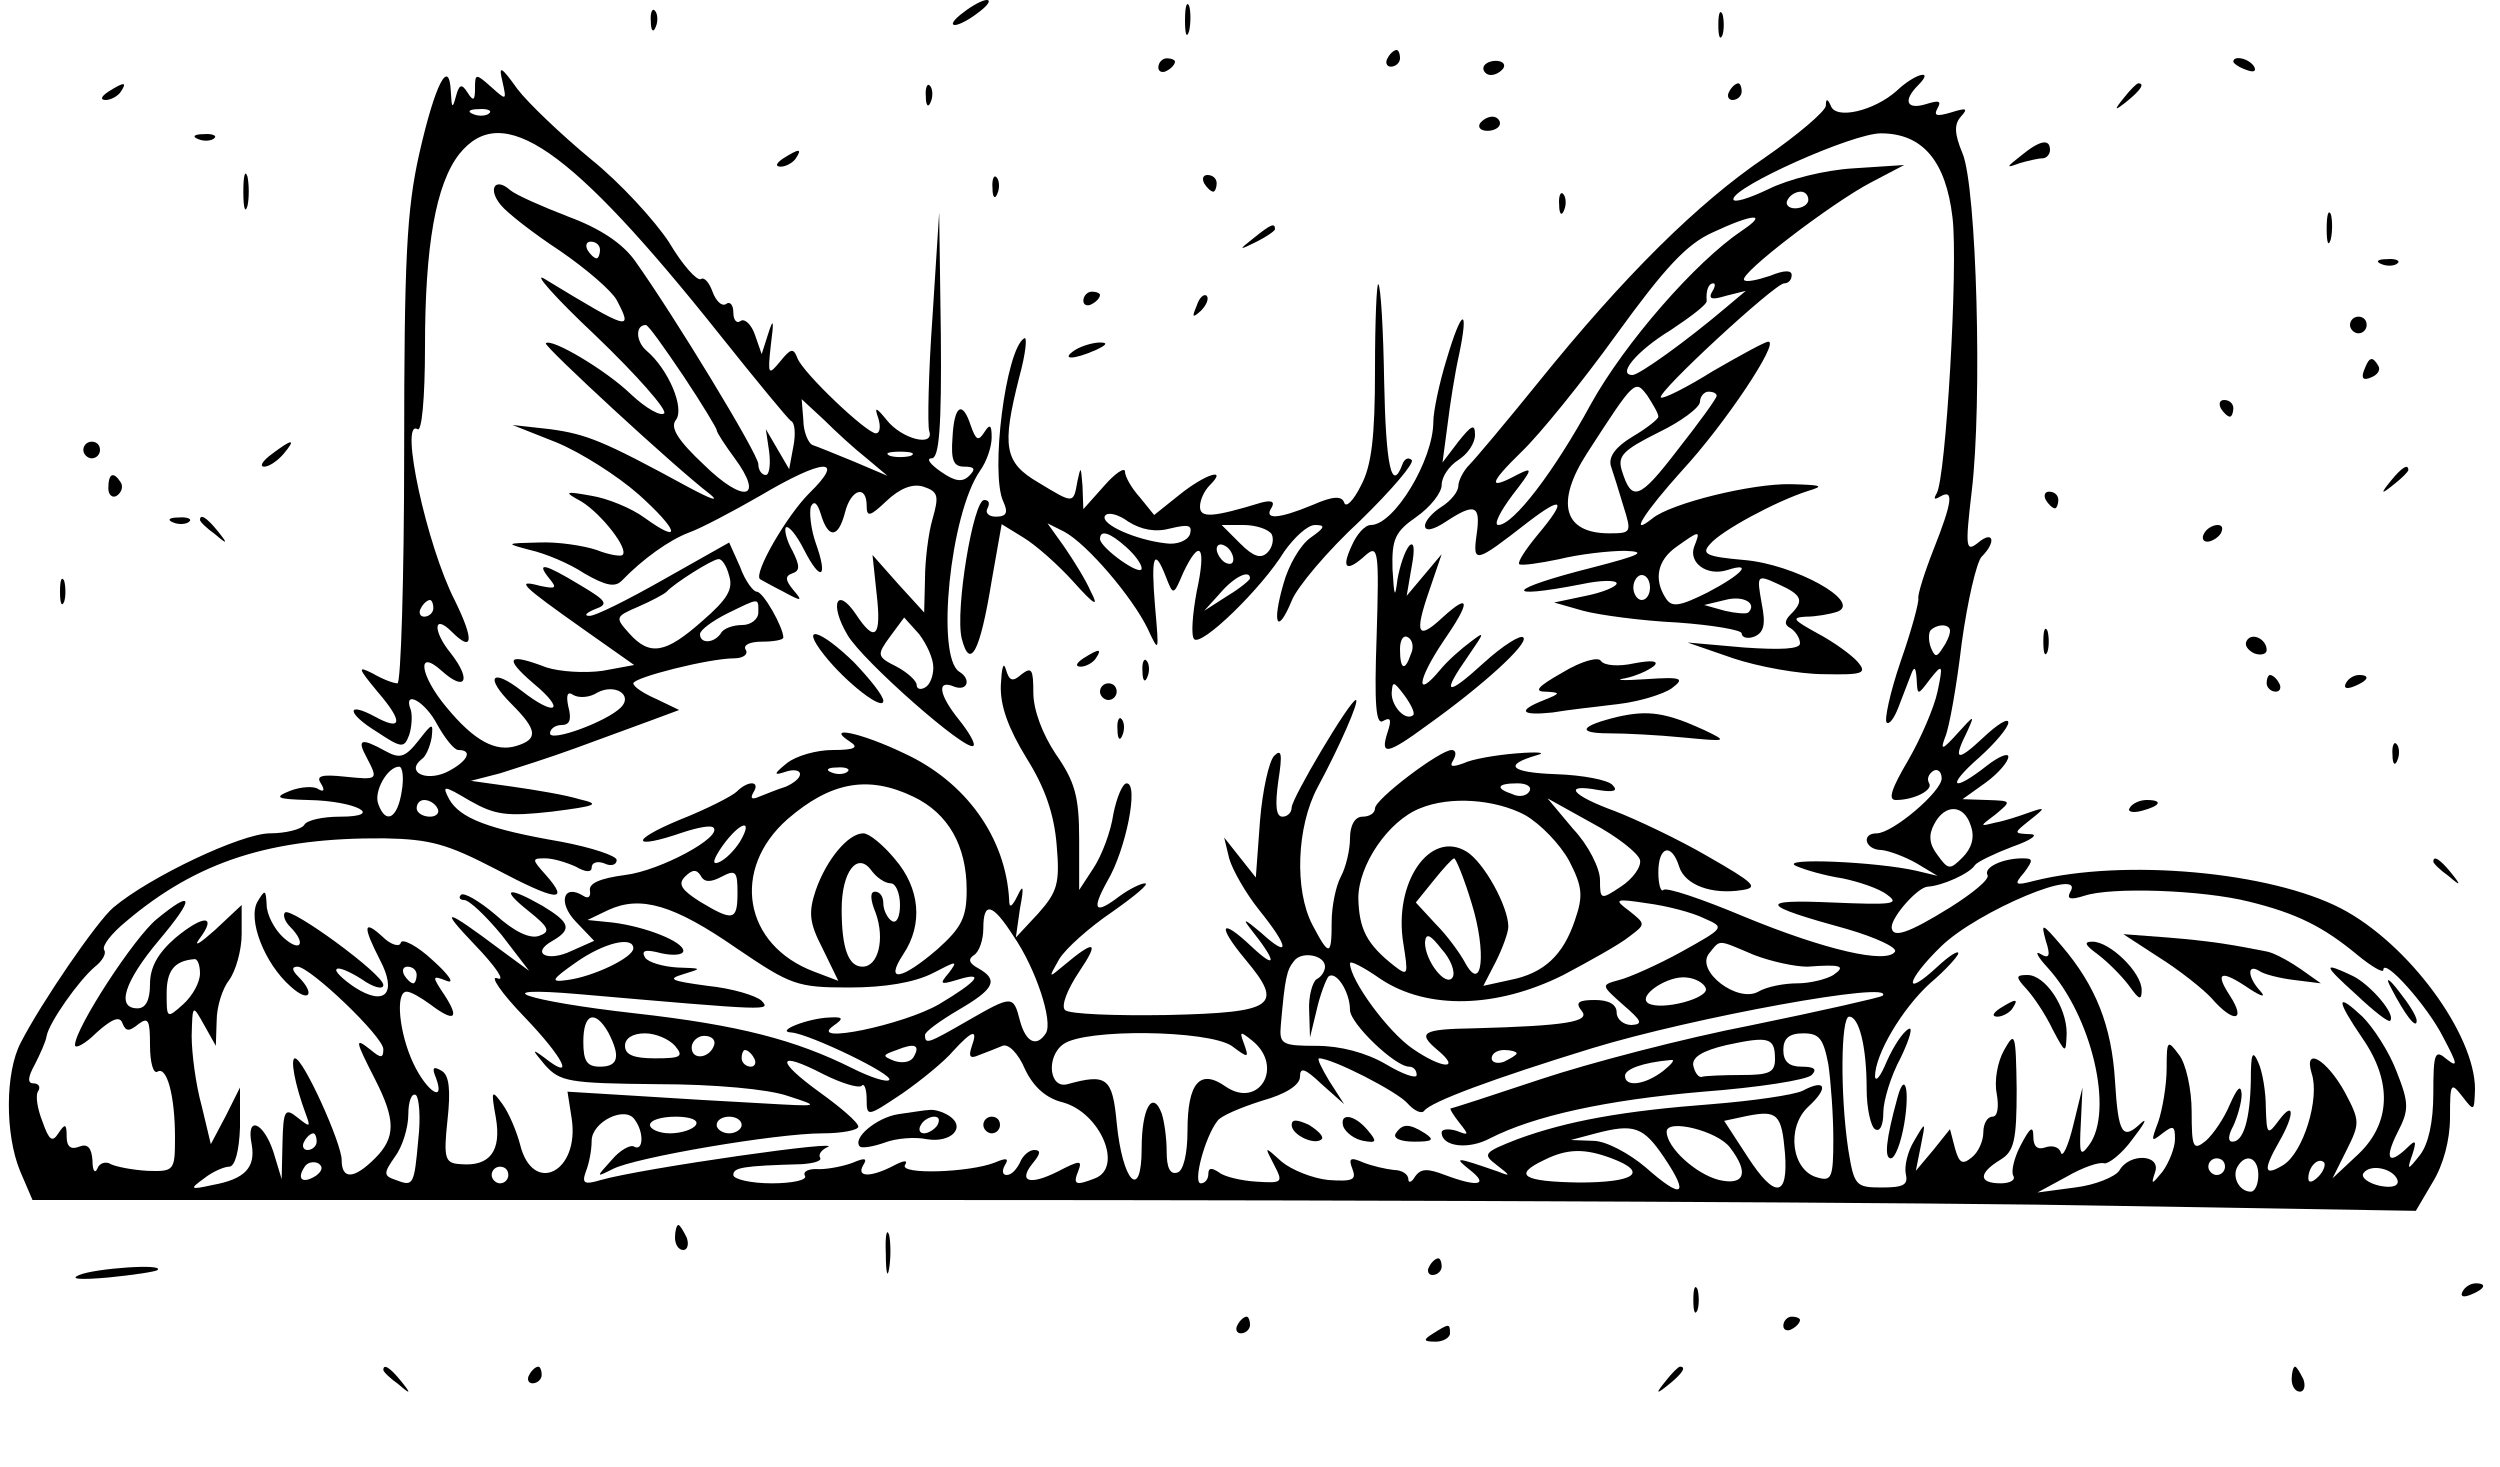 <?xml version="1.0" standalone="no"?>
<!DOCTYPE svg PUBLIC "-//W3C//DTD SVG 20010904//EN"
 "http://www.w3.org/TR/2001/REC-SVG-20010904/DTD/svg10.dtd">
<svg version="1.0" xmlns="http://www.w3.org/2000/svg"
 width="300pt" height="176pt" viewBox="0 0 300 176"
 preserveAspectRatio="xMidYMid meet">
<g transform="translate(0,176) scale(0.1,-0.1)"
fill="#000000" stroke="none">
<path d="M1156 1745 c-11 -8 -16 -15 -10 -15 5 0 18 7 28 15 11 8 16 15 10 15
-5 0 -18 -7 -28 -15z"/>
<path d="M1422 1735 c0 -16 2 -22 5 -12 2 9 2 23 0 30 -3 6 -5 -1 -5 -18z"/>
<path d="M781 1734 c0 -11 3 -14 6 -6 3 7 2 16 -1 19 -3 4 -6 -2 -5 -13z"/>
<path d="M2062 1730 c0 -14 2 -19 5 -12 2 6 2 18 0 25 -3 6 -5 1 -5 -13z"/>
<path d="M1665 1690 c-3 -5 -1 -10 4 -10 6 0 11 5 11 10 0 6 -2 10 -4 10 -3 0
-8 -4 -11 -10z"/>
<path d="M1390 1679 c0 -5 5 -7 10 -4 6 3 10 8 10 11 0 2 -4 4 -10 4 -5 0 -10
-5 -10 -11z"/>
<path d="M1780 1678 c0 -4 4 -8 9 -8 6 0 12 4 15 8 3 5 -1 9 -9 9 -8 0 -15 -4
-15 -9z"/>
<path d="M2680 1686 c0 -2 7 -7 16 -10 8 -3 12 -2 9 4 -6 10 -25 14 -25 6z"/>
<path d="M603 1662 c5 -23 5 -23 -14 -6 -18 16 -19 16 -19 -2 0 -15 -2 -16 -9
-5 -7 11 -10 10 -14 -5 -4 -15 -5 -14 -6 6 -2 42 -19 9 -38 -75 -15 -67 -18
-126 -18 -357 0 -153 -4 -278 -8 -278 -5 0 -18 5 -30 12 -18 9 -18 7 6 -22 31
-36 30 -48 -3 -30 -35 19 -34 4 2 -18 30 -20 33 -20 39 -4 3 9 4 23 2 30 -10
25 17 11 32 -18 9 -16 20 -30 25 -30 19 0 10 -15 -15 -27 -25 -11 -48 1 -29
16 5 3 10 15 12 26 2 18 1 18 -16 -4 -16 -20 -22 -22 -40 -12 -29 16 -34 14
-22 -8 14 -27 14 -27 -26 -23 -28 3 -35 1 -29 -8 5 -8 4 -11 -3 -7 -5 4 -21 3
-34 -2 -20 -8 -16 -10 22 -11 57 -1 93 -20 38 -20 -20 0 -40 -4 -43 -10 -3 -5
-22 -10 -41 -10 -34 0 -144 -52 -188 -89 -20 -17 -87 -115 -111 -162 -19 -36
-19 -110 -1 -154 l15 -35 1068 0 c587 0 1231 -3 1430 -7 l362 -6 20 34 c13 21
21 51 21 78 0 42 1 43 15 25 14 -18 14 -18 15 9 0 66 -80 175 -161 217 -85 44
-260 60 -368 33 -23 -6 -25 -5 -12 10 11 15 11 17 -2 17 -24 0 -47 -11 -42
-20 3 -5 -18 -22 -45 -39 -50 -31 -70 -38 -70 -23 1 13 31 47 43 48 18 1 51
16 57 26 3 4 24 14 45 22 23 8 32 15 21 15 -20 1 -20 1 0 17 19 15 19 16 -1 9
-11 -4 -29 -10 -40 -12 -20 -5 -20 -5 0 10 19 16 19 16 -10 17 l-30 1 28 20
c15 11 27 25 27 31 0 5 -12 0 -26 -11 -42 -33 -49 -25 -9 10 19 17 35 36 35
42 0 6 -13 -2 -30 -18 -32 -30 -37 -28 -19 8 9 20 8 19 -12 -3 -18 -20 -21
-21 -15 -5 5 11 14 62 20 113 7 51 18 98 24 104 18 18 14 32 -4 17 -15 -12
-16 -7 -8 61 13 107 6 366 -11 406 -10 24 -10 35 -2 44 9 10 7 11 -12 5 -17
-5 -21 -4 -16 5 5 9 2 10 -14 5 -23 -7 -28 4 -9 23 20 20 -4 14 -26 -7 -27
-24 -73 -35 -79 -18 -4 9 -6 9 -6 0 -1 -7 -34 -35 -73 -62 -81 -55 -169 -142
-273 -271 -38 -47 -75 -91 -82 -98 -7 -7 -13 -19 -13 -25 0 -7 -9 -18 -20 -25
-11 -7 -20 -17 -20 -23 0 -7 10 -5 25 5 35 23 42 20 37 -15 -5 -36 -2 -35 61
14 43 33 48 28 12 -15 -14 -17 -24 -32 -22 -35 3 -2 24 1 48 6 24 6 60 10 79
10 27 -1 19 -5 -39 -20 -103 -26 -111 -39 -13 -20 23 5 42 5 42 1 0 -4 -17
-11 -37 -15 l-38 -8 35 -10 c19 -5 70 -12 113 -14 42 -3 77 -9 77 -13 0 -5 7
-7 15 -4 12 5 14 15 9 40 -6 34 -6 35 20 23 29 -13 31 -20 15 -36 -8 -8 -8
-13 0 -17 6 -4 11 -12 11 -18 0 -7 -23 -8 -67 -5 l-68 6 55 -19 c30 -10 79
-19 109 -19 47 -1 52 1 40 15 -7 8 -29 24 -48 34 -29 16 -32 19 -14 20 12 0
29 3 38 6 30 12 -52 57 -112 62 -45 4 -52 7 -41 19 13 16 80 52 118 64 20 6
16 7 -21 8 -47 1 -144 -23 -166 -41 -30 -24 -9 8 36 58 50 54 117 154 103 154
-4 0 -33 -16 -66 -35 -32 -20 -60 -34 -63 -32 -5 6 137 137 148 137 5 0 9 4 9
10 0 6 -9 6 -26 -1 -15 -5 -29 -8 -31 -5 -7 7 106 93 152 117 l40 21 -61 -4
c-34 -2 -78 -13 -102 -25 -23 -11 -42 -17 -42 -12 0 15 143 79 177 79 50 0 78
-33 86 -101 7 -58 -8 -313 -19 -331 -4 -7 -3 -8 4 -4 17 10 15 -6 -8 -64 -11
-28 -19 -54 -18 -58 1 -4 -8 -38 -21 -75 -13 -38 -20 -71 -17 -74 3 -3 9 5 14
18 5 13 12 31 15 39 4 11 6 10 7 -5 1 -20 1 -20 16 0 15 19 16 18 9 -15 -4
-19 -20 -56 -35 -82 -20 -34 -25 -48 -15 -48 22 0 45 12 40 20 -3 5 -1 11 5
15 5 3 10 -1 10 -9 0 -16 -59 -66 -78 -66 -19 0 -14 -20 6 -20 9 -1 28 -8 42
-16 l25 -15 -25 6 c-48 11 -166 16 -145 6 11 -5 36 -12 56 -15 19 -4 44 -12
54 -20 15 -11 6 -12 -66 -9 -91 4 -88 -3 18 -32 34 -10 60 -22 57 -27 -10 -15
-84 2 -181 42 -50 21 -94 36 -97 32 -3 -3 -6 7 -6 21 0 32 16 36 25 7 7 -22
39 -34 76 -28 20 3 13 9 -41 40 -36 21 -87 45 -113 55 -52 19 -62 33 -19 25
19 -3 24 -1 17 6 -5 6 -36 12 -68 13 -55 2 -64 11 -22 23 11 3 0 4 -25 2 -25
-2 -54 -7 -64 -12 -14 -5 -17 -4 -12 4 4 7 3 12 -2 12 -14 0 -92 -59 -92 -70
0 -6 -7 -10 -15 -10 -9 0 -15 -10 -15 -26 0 -14 -5 -35 -11 -46 -6 -11 -11
-36 -11 -54 0 -42 -3 -42 -23 -4 -22 42 -19 118 6 165 26 48 51 105 46 105 -7
0 -77 -118 -77 -129 0 -6 -5 -11 -11 -11 -8 0 -9 14 -5 43 5 32 4 39 -5 30 -6
-6 -14 -41 -17 -78 l-5 -68 -19 24 -19 24 6 -25 c4 -14 20 -42 36 -62 37 -46
37 -59 2 -27 -19 16 -23 18 -12 4 31 -39 32 -50 1 -21 -38 36 -42 26 -7 -16
46 -55 35 -63 -94 -66 -63 -1 -118 1 -123 6 -5 5 3 25 17 46 25 37 19 39 -19
7 -18 -15 -18 -15 -5 8 8 13 36 38 64 57 27 19 45 34 39 34 -5 0 -19 -7 -30
-15 -30 -23 -35 -18 -15 18 22 37 38 117 23 117 -5 0 -12 -17 -16 -37 -3 -21
-14 -50 -24 -65 l-17 -26 0 61 c0 51 -5 69 -28 102 -16 24 -27 53 -27 74 0 28
-2 31 -14 22 -11 -10 -15 -8 -19 6 -3 10 -5 1 -6 -19 -1 -25 9 -52 31 -88 22
-35 33 -67 36 -104 4 -46 1 -56 -22 -82 l-27 -29 5 35 c5 26 4 30 -3 15 -7
-14 -10 -15 -10 -5 -4 75 -52 142 -126 176 -52 25 -96 34 -65 14 11 -7 6 -10
-21 -10 -19 0 -44 -7 -55 -16 -16 -13 -16 -15 -1 -10 9 3 17 2 17 -3 0 -5 -8
-11 -17 -15 -10 -3 -24 -9 -32 -12 -9 -4 -11 -2 -7 5 9 14 -6 15 -20 1 -5 -5
-36 -21 -69 -34 -60 -25 -57 -36 4 -15 18 6 34 9 37 6 12 -11 -64 -52 -106
-57 -30 -4 -44 -10 -42 -19 1 -7 -2 -10 -8 -6 -24 15 -31 -8 -9 -31 l22 -23
-27 -12 c-29 -14 -50 -3 -23 12 24 14 21 22 -12 42 -42 24 -51 21 -17 -6 25
-20 27 -25 13 -30 -11 -4 -30 5 -52 25 -20 17 -39 28 -42 24 -3 -3 -1 -6 4 -6
6 0 26 -19 45 -42 l33 -43 -34 25 c-68 51 -75 52 -31 6 25 -26 37 -44 27 -40
-10 4 4 -17 32 -46 48 -50 62 -79 24 -49 -15 11 -15 10 1 -9 18 -20 28 -22
135 -23 68 0 133 -6 156 -14 40 -13 40 -13 -30 -9 -38 2 -107 6 -152 9 l-82 5
5 -32 c10 -65 -47 -93 -62 -31 -4 15 -13 37 -21 48 -13 18 -14 17 -8 -16 7
-40 -7 -59 -42 -56 -19 1 -21 6 -16 53 4 36 2 54 -7 59 -10 6 -12 4 -7 -8 12
-32 -11 -17 -27 17 -17 36 -22 86 -8 86 5 0 17 -7 28 -15 29 -22 36 -18 18 10
-16 24 -16 25 2 18 10 -4 3 7 -16 24 -19 18 -37 27 -39 22 -1 -6 -12 -3 -22 7
-23 21 -24 13 -3 -28 21 -40 6 -56 -30 -33 -15 10 -25 20 -22 22 2 3 16 -3 30
-12 14 -10 26 -13 26 -7 0 13 -111 94 -118 87 -3 -3 0 -11 6 -17 20 -20 13
-32 -8 -13 -11 10 -20 28 -20 39 -1 19 -2 19 -11 4 -12 -21 8 -74 40 -102 22
-20 30 -9 9 12 -8 8 -8 12 -1 12 15 0 103 -84 103 -99 0 -11 -3 -11 -15 -1
-20 16 -19 12 5 -35 25 -49 25 -70 0 -95 -25 -25 -40 -26 -40 -2 0 20 -46 122
-56 122 -6 0 0 -32 13 -67 6 -16 5 -16 -10 -4 -15 12 -17 9 -18 -30 l-1 -44
-10 33 c-12 36 -33 44 -26 9 5 -28 -8 -42 -47 -49 -27 -6 -28 -5 -10 8 10 8
24 14 30 14 7 0 12 19 13 47 l0 48 -17 -34 -18 -34 -11 46 c-7 25 -12 63 -12
84 1 38 1 38 15 13 l14 -25 1 30 c0 17 7 39 15 49 8 11 15 36 15 55 l0 35 -32
-30 c-18 -16 -26 -21 -19 -11 22 29 6 30 -28 2 -22 -19 -31 -36 -31 -56 0 -19
-5 -29 -15 -29 -26 0 -16 32 26 82 43 51 42 62 -3 25 -27 -22 -98 -131 -98
-151 0 -5 12 1 26 15 19 17 28 20 31 11 4 -10 8 -10 19 -1 12 9 14 5 14 -25 0
-21 4 -35 9 -32 11 7 21 -28 21 -79 0 -40 -1 -41 -33 -40 -18 1 -38 5 -44 8
-6 4 -14 1 -16 -5 -3 -7 -6 -3 -6 9 -1 16 -6 21 -16 17 -10 -4 -15 0 -15 12 0
16 -2 16 -10 4 -7 -11 -11 -9 -19 14 -6 15 -9 32 -5 37 3 5 0 9 -6 9 -7 0 -7
7 2 23 6 12 13 27 14 34 3 16 38 66 58 83 9 7 14 16 11 20 -3 5 9 20 26 34 86
73 175 101 310 100 56 -1 76 -7 134 -37 72 -38 90 -41 60 -7 -17 19 -17 20 -1
20 10 0 26 -5 37 -10 12 -7 19 -7 19 -1 0 6 7 8 15 5 8 -4 15 -2 15 4 0 5 -30
15 -67 22 -87 15 -121 28 -134 51 -9 17 -7 17 25 -2 30 -17 44 -19 98 -13 55
7 59 9 33 15 -16 5 -52 11 -80 15 l-50 7 35 9 c19 6 60 19 90 30 30 11 71 26
90 33 l35 13 -27 13 c-16 7 -28 15 -28 19 0 7 91 30 121 30 11 0 17 5 14 10
-4 6 5 10 19 10 14 0 26 2 26 5 0 12 -24 55 -32 55 -4 0 -14 13 -20 30 l-13
29 -78 -44 c-44 -25 -84 -45 -90 -44 -7 0 -3 4 7 8 17 6 14 10 -18 29 -43 26
-53 28 -37 8 10 -12 8 -13 -11 -9 -30 8 -23 1 52 -52 l61 -43 -38 -7 c-22 -3
-51 -1 -67 4 -47 18 -52 12 -16 -19 40 -33 27 -41 -14 -9 -36 28 -45 17 -12
-16 31 -31 32 -42 6 -50 -25 -8 -51 6 -84 46 -32 38 -37 72 -6 44 29 -26 36
-11 11 21 -22 27 -21 48 1 26 26 -26 27 -10 4 37 -34 66 -67 219 -45 206 5 -4
9 36 9 99 0 121 13 195 41 231 52 65 133 9 313 -217 43 -54 81 -100 85 -103 5
-2 6 -16 3 -31 l-5 -27 -14 24 -14 24 4 -27 c2 -16 0 -28 -4 -28 -5 0 -9 6 -9
13 0 12 -101 178 -148 244 -15 21 -42 39 -80 53 -31 12 -63 26 -70 32 -18 16
-27 1 -11 -18 7 -9 39 -34 71 -55 32 -22 62 -48 68 -59 20 -38 16 -37 -86 25
-16 10 11 -21 61 -68 49 -47 86 -89 82 -93 -4 -4 -22 6 -40 23 -30 29 -96 68
-102 61 -3 -3 155 -149 197 -181 12 -10 1 -6 -27 9 -101 55 -121 63 -165 69
l-45 5 53 -21 c29 -12 73 -40 98 -62 48 -43 54 -62 7 -28 -15 11 -44 23 -63
26 -33 6 -34 5 -12 -7 24 -15 57 -57 49 -64 -2 -2 -16 0 -31 6 -15 5 -46 10
-69 9 -41 -1 -41 -1 -11 -9 18 -4 47 -16 65 -28 26 -15 37 -17 45 -9 25 26 57
49 81 58 14 5 52 25 85 44 76 45 104 47 59 3 -27 -27 -67 -96 -59 -103 2 -1
14 -8 28 -15 22 -12 24 -12 12 2 -10 12 -10 17 -1 20 9 3 9 9 0 27 -7 12 -10
25 -8 28 3 3 13 -9 22 -27 20 -39 29 -34 14 8 -6 17 -8 37 -6 44 4 8 8 4 12
-9 9 -30 21 -29 29 2 7 28 26 34 26 8 0 -14 4 -13 24 6 16 15 31 21 44 17 18
-6 19 -11 11 -39 -5 -17 -9 -50 -9 -72 l-1 -40 -31 34 -31 35 5 -47 c6 -52 -2
-59 -25 -24 -23 34 -32 12 -10 -25 18 -31 143 -141 151 -133 3 2 -5 16 -17 31
-25 31 -27 49 -6 40 16 -6 21 9 6 18 -28 18 -11 189 25 241 8 11 14 29 14 40
0 15 -2 17 -9 6 -7 -11 -10 -9 -16 8 -10 31 -20 25 -22 -14 -2 -27 1 -35 14
-35 13 0 14 -3 6 -11 -8 -8 -17 -7 -34 5 -13 9 -18 16 -11 16 9 0 12 37 11
148 l-2 147 -8 -125 c-5 -69 -6 -131 -4 -137 7 -20 -33 -10 -51 13 -13 16 -15
16 -10 2 3 -10 2 -18 -3 -18 -11 0 -87 72 -94 90 -5 13 -8 12 -21 -4 -14 -17
-15 -16 -11 20 4 30 3 33 -3 14 l-8 -25 -8 23 c-4 12 -12 20 -17 17 -5 -4 -9
1 -9 10 0 9 -4 14 -9 10 -5 -3 -12 4 -16 15 -4 11 -10 18 -14 15 -5 -2 -22 17
-38 44 -17 26 -59 72 -94 100 -35 29 -75 67 -88 84 -20 28 -23 29 -18 9z m-16
-38 c-3 -3 -12 -4 -19 -1 -8 3 -5 6 6 6 11 1 17 -2 13 -5z m1583 -104 c0 -5
-7 -10 -16 -10 -8 0 -12 5 -9 10 3 6 10 10 16 10 5 0 9 -4 9 -10z m-80 -37
c-55 -37 -140 -134 -181 -208 -44 -81 -93 -145 -111 -145 -6 0 2 16 17 36 24
31 25 34 7 25 -37 -20 -36 -12 4 27 21 20 73 84 114 141 58 80 84 108 115 122
49 23 68 24 35 2z m-1370 -23 c0 -5 -2 -10 -4 -10 -3 0 -8 5 -11 10 -3 6 -1
10 4 10 6 0 11 -4 11 -10z m1334 -51 c-4 -8 1 -9 17 -4 l24 6 -25 -21 c-46
-39 -103 -80 -111 -80 -19 0 5 29 46 54 24 16 44 31 43 35 -1 12 2 21 8 21 3
0 2 -5 -2 -11z m-1234 -100 c22 -33 40 -63 40 -65 0 -3 10 -18 21 -33 37 -50
12 -56 -36 -9 -32 30 -41 45 -34 54 11 14 -9 61 -35 83 -13 11 -14 31 -1 31 3
0 22 -27 45 -61z m1170 -49 c0 -3 -14 -14 -31 -24 -20 -12 -29 -24 -26 -35 3
-9 10 -31 15 -48 10 -32 10 -33 -17 -33 -55 0 -65 37 -26 97 57 88 57 88 72
68 7 -11 13 -21 13 -25z m70 25 c0 -3 -21 -32 -47 -65 -46 -60 -55 -63 -67
-24 -5 17 2 24 44 45 27 13 50 30 50 37 0 6 5 12 10 12 6 0 10 -2 10 -5z
m-1020 -75 l25 -21 -40 17 c-22 9 -44 18 -50 20 -5 2 -11 16 -11 30 l-2 25 27
-25 c14 -14 37 -35 51 -46z m53 3 c-7 -2 -19 -2 -25 0 -7 3 -2 5 12 5 14 0 19
-2 13 -5z m940 -109 c-7 -19 15 -36 40 -28 31 10 18 -5 -24 -27 -34 -17 -43
-18 -50 -7 -15 23 -10 46 13 62 28 20 29 20 21 0z m-1158 -35 c5 -16 -2 -28
-32 -54 -44 -39 -63 -43 -88 -15 -17 19 -17 20 11 32 16 7 31 15 34 18 9 10
55 39 62 39 4 1 10 -8 13 -20z m1105 -14 c0 -8 -4 -15 -10 -15 -5 0 -10 7 -10
15 0 8 5 15 10 15 6 0 10 -7 10 -15z m118 -30 c-2 -2 -15 -1 -28 2 l-25 7 25
6 c22 6 39 -4 28 -15z m-1578 5 c0 -5 -5 -10 -11 -10 -5 0 -7 5 -4 10 3 6 8
10 11 10 2 0 4 -4 4 -10z m390 -5 c0 -8 -9 -15 -19 -15 -11 0 -23 -4 -26 -10
-8 -12 -25 -13 -25 -1 0 5 15 16 33 25 39 19 37 19 37 1z m210 -66 c0 -10 -4
-21 -10 -24 -5 -3 -10 -2 -10 3 0 5 -11 15 -24 22 -24 12 -24 14 -8 36 l17 23
18 -20 c9 -12 17 -29 17 -40z m1220 44 c0 -5 -4 -14 -9 -21 -7 -11 -9 -11 -14
1 -3 8 -3 18 0 21 9 8 23 7 23 -1z m-1595 -92 c-17 -17 -85 -42 -85 -31 0 5 6
10 14 10 10 0 12 7 8 22 -3 14 -1 19 6 14 7 -4 20 -3 29 3 21 11 43 -3 28 -18z
m-263 -101 c-5 -32 -19 -40 -28 -15 -6 15 11 45 25 45 4 0 6 -13 3 -30z m535
24 c-3 -3 -12 -4 -19 -1 -8 3 -5 6 6 6 11 1 17 -2 13 -5z m79 -30 c42 -20 64
-59 64 -112 0 -33 -6 -45 -35 -71 -43 -37 -64 -41 -41 -6 24 36 20 79 -10 114
-14 17 -31 31 -38 31 -18 0 -44 -31 -57 -68 -9 -27 -8 -39 8 -70 l19 -39 -29
11 c-85 32 -100 123 -32 183 52 45 97 53 151 27z m739 6 c-3 -5 -12 -7 -20 -3
-21 7 -19 13 6 13 11 0 18 -4 14 -10z m-1310 -20 c3 -5 -1 -10 -9 -10 -9 0
-16 5 -16 10 0 6 4 10 9 10 6 0 13 -4 16 -10z m1305 -8 c19 -11 42 -35 53 -55
16 -31 17 -42 7 -71 -14 -42 -37 -64 -78 -72 l-32 -7 15 29 c8 16 15 35 15 42
0 24 -29 77 -50 90 -44 27 -88 -37 -76 -110 6 -38 6 -40 -11 -27 -33 26 -42
44 -43 81 0 40 36 93 74 108 36 15 90 11 126 -8z m138 -54 c2 -8 -9 -23 -23
-32 -24 -16 -25 -16 -25 8 0 14 -14 42 -32 61 l-31 37 54 -30 c30 -16 55 -36
57 -44z m397 41 c5 -14 1 -27 -10 -38 -15 -15 -17 -15 -30 3 -10 13 -11 24 -4
37 13 25 36 24 44 -2z m-1477 -19 c-7 -11 -18 -22 -26 -25 -8 -3 -6 4 5 20 21
29 38 34 21 5z m181 -50 c6 0 11 -12 11 -26 0 -14 -4 -23 -10 -19 -5 3 -10 13
-10 21 0 8 -4 14 -10 14 -6 0 -6 -9 1 -26 11 -31 3 -64 -16 -64 -17 0 -25 22
-25 69 0 45 19 70 36 46 6 -8 16 -15 23 -15z m697 -24 c18 -58 13 -110 -8 -71
-6 11 -21 32 -35 46 l-24 26 21 26 c12 15 23 27 25 27 2 0 12 -24 21 -54z
m-900 32 c17 9 19 6 19 -19 0 -34 -5 -35 -45 -11 -22 14 -27 21 -18 30 9 9 14
9 19 1 4 -8 12 -8 25 -1z m1618 -19 c-4 -8 1 -9 17 -4 32 11 143 7 198 -7 57
-14 89 -30 130 -64 17 -14 31 -22 31 -18 0 16 53 -43 72 -81 17 -32 18 -37 4
-26 -14 12 -16 8 -16 -41 0 -35 -6 -61 -16 -74 -15 -19 -16 -19 -9 1 5 16 4
18 -6 8 -23 -22 -28 -14 -12 18 14 27 14 35 -1 73 -9 24 -28 53 -41 66 -32 30
-32 21 0 -26 36 -52 34 -102 -5 -139 l-31 -29 17 34 c16 32 16 35 -2 69 -22
40 -50 56 -40 23 10 -30 -10 -95 -34 -110 -23 -14 -25 -7 -5 28 19 33 18 50 0
26 -14 -19 -15 -18 -16 15 0 19 -4 43 -9 54 -7 16 -9 11 -9 -22 -1 -47 -9 -73
-22 -73 -6 0 -5 8 1 19 5 11 10 28 10 38 -1 12 -5 8 -14 -12 -7 -17 -20 -36
-29 -44 -15 -12 -17 -9 -17 35 0 27 -7 58 -15 68 -14 19 -15 18 -15 -16 0 -20
-5 -49 -10 -64 -9 -24 -9 -25 5 -14 13 10 15 9 15 -7 0 -10 -7 -28 -15 -39
-13 -16 -14 -16 -9 -1 8 22 -31 24 -43 2 -5 -7 -28 -17 -53 -20 l-45 -6 35 19
c19 11 39 18 45 16 5 -1 21 11 34 29 14 18 18 26 11 20 -23 -22 -28 -15 -32
50 -4 66 -23 114 -64 162 -24 28 -25 28 -19 6 6 -18 4 -22 -6 -16 -8 5 -4 -3
8 -16 53 -58 80 -172 50 -213 -11 -15 -12 -11 -10 26 l2 43 -11 -45 c-6 -25
-13 -40 -15 -33 -2 7 -11 9 -19 6 -9 -3 -14 1 -14 13 0 14 -4 11 -15 -10 -8
-15 -12 -32 -9 -37 3 -5 -4 -9 -15 -9 -27 0 -27 12 -1 28 17 10 20 23 20 85
-1 68 -2 70 -15 47 -8 -14 -12 -37 -9 -52 3 -17 1 -28 -5 -28 -6 0 -11 -8 -11
-19 0 -10 -6 -24 -14 -30 -11 -9 -15 -7 -20 11 l-6 23 -20 -25 -21 -25 6 30
c6 30 6 30 -8 6 -8 -13 -12 -31 -10 -40 3 -13 -3 -16 -29 -16 -31 0 -33 2 -40
45 -10 67 -9 160 1 160 12 0 21 -36 21 -87 0 -23 5 -45 10 -48 6 -4 10 5 10
20 0 14 9 44 21 66 11 23 15 38 9 34 -7 -4 -18 -21 -26 -39 -7 -17 -13 -25
-14 -18 0 27 33 82 66 112 19 16 34 33 34 36 0 4 -11 -3 -25 -16 -42 -39 -38
-17 4 24 44 43 176 98 155 65z m-1600 -67 c65 -44 72 -47 135 -47 43 0 78 6
100 17 29 15 31 16 20 1 -12 -14 -11 -15 9 -9 35 11 26 -1 -21 -29 -43 -25
-159 -49 -127 -26 13 9 12 11 -5 10 -26 -1 -66 -17 -45 -18 22 -2 124 -51 117
-57 -3 -3 -22 3 -44 14 -68 34 -136 52 -261 66 -133 15 -183 33 -67 23 230
-20 230 -20 219 -8 -6 6 -35 15 -65 18 -44 6 -49 8 -29 14 23 7 23 7 -7 8 -17
1 -35 6 -39 12 -5 9 1 10 20 5 14 -3 26 -2 26 3 0 11 -45 29 -85 34 l-30 3 25
12 c39 18 79 6 154 -46z m1161 36 c25 -11 25 -11 -27 -40 -29 -16 -63 -31 -75
-34 -22 -6 -22 -6 5 -30 22 -19 24 -23 10 -24 -10 0 -18 7 -18 15 0 10 -10 15
-26 15 -20 0 -24 -3 -16 -13 11 -13 -18 -18 -130 -21 -61 -1 -68 -5 -43 -26
29 -24 6 -23 -29 1 -30 20 -76 83 -76 103 0 4 17 -5 37 -19 56 -37 139 -35
219 5 32 17 68 37 79 46 20 15 20 15 0 31 -19 14 -17 15 22 9 23 -3 54 -11 68
-18z m-829 -21 c27 -39 48 -103 39 -117 -11 -17 -24 -11 -31 15 -8 31 -9 31
-63 0 -47 -27 -51 -29 -51 -17 0 4 18 17 40 30 43 25 49 36 24 50 -11 6 -13
11 -5 16 6 4 11 18 11 32 0 33 11 30 36 -9z m527 -50 c-8 -12 -33 20 -33 42 1
12 6 10 20 -8 11 -12 17 -28 13 -34z m-983 35 c0 -11 -48 -34 -79 -38 -21 -3
-20 0 10 21 34 24 69 32 69 17z m1345 -8 c21 -8 49 -14 64 -14 40 3 47 1 31
-10 -8 -5 -28 -10 -43 -10 -16 0 -37 -4 -47 -10 -25 -14 -76 25 -59 46 14 17
9 17 54 -2z m-515 -14 c0 -5 -4 -12 -10 -15 -5 -3 -10 -21 -9 -38 l1 -32 8 33
c4 18 11 36 14 40 9 8 26 -18 26 -40 0 -16 54 -68 71 -68 5 0 9 -4 9 -10 0 -5
-17 1 -37 13 -24 14 -55 22 -83 22 -42 0 -45 2 -43 25 5 57 7 66 16 77 9 12
37 7 37 -7z m-1350 -8 c0 -11 -9 -27 -20 -37 -20 -18 -20 -17 -20 13 0 27 9
39 33 41 4 1 7 -7 7 -17z m260 -2 c0 -5 -2 -10 -4 -10 -3 0 -8 5 -11 10 -3 6
-1 10 4 10 6 0 11 -4 11 -10z m1547 -16 c4 -12 -53 -27 -69 -18 -14 9 24 34
46 31 11 -1 21 -7 23 -13z m212 -9 c-3 -2 -73 -18 -156 -35 -83 -16 -197 -46
-254 -65 -57 -19 -106 -35 -108 -35 -2 0 3 -8 10 -17 12 -15 12 -16 -3 -10
-10 3 -18 2 -18 -2 0 -17 32 -21 58 -7 53 27 139 46 256 56 66 5 124 14 130
20 7 7 3 10 -12 10 -15 0 -22 6 -22 20 0 14 7 20 24 20 19 0 24 -6 30 -37 3
-21 6 -61 6 -90 0 -46 -2 -51 -19 -46 -31 8 -38 60 -11 85 25 23 21 34 -7 19
-11 -5 -59 -12 -109 -16 -106 -8 -173 -20 -233 -42 -41 -16 -42 -18 -25 -31
17 -13 17 -14 2 -8 -52 18 -54 18 -34 2 23 -18 10 -21 -30 -6 -21 8 -29 8 -36
-2 -4 -7 -8 -8 -8 -3 0 6 -8 11 -17 11 -10 1 -27 5 -37 9 -16 7 -18 5 -13 -8
5 -13 0 -15 -29 -13 -19 2 -44 12 -56 22 -21 19 -21 19 -9 -4 11 -21 10 -22
-21 -20 -18 1 -39 6 -45 11 -9 6 -13 6 -13 -2 0 -6 -4 -11 -9 -11 -10 0 5 56
20 75 4 6 28 16 53 24 29 8 46 19 46 29 0 12 6 10 26 -9 l27 -24 -18 28 c-9
15 -15 27 -12 27 16 0 94 -40 106 -54 8 -9 17 -13 20 -9 8 11 84 39 201 75
121 37 367 82 349 63z m-1529 -44 c15 -29 12 -41 -10 -41 -16 0 -20 7 -20 30
0 34 14 39 30 11z m80 -16 c11 -13 7 -15 -24 -15 -25 0 -36 4 -36 15 0 9 9 15
24 15 13 0 29 -7 36 -15z m47 1 c-5 -16 -27 -19 -27 -3 0 7 7 14 15 14 9 0 14
-5 12 -11z m309 -2 c-4 -12 -2 -15 9 -10 8 3 21 8 28 11 7 3 19 -9 27 -28 10
-21 25 -35 46 -40 45 -13 72 -78 38 -91 -23 -9 -27 -8 -20 9 5 13 2 13 -25 -1
-34 -17 -48 -12 -29 11 9 11 9 15 1 15 -6 0 -14 -7 -17 -15 -4 -8 -10 -15 -16
-15 -5 0 -6 5 -2 12 5 8 2 9 -12 3 -30 -12 -115 -15 -108 -3 4 6 -1 6 -14 -1
-27 -14 -45 -14 -36 1 5 8 2 9 -12 3 -10 -4 -29 -8 -41 -8 -13 1 -20 -3 -17
-8 3 -5 -15 -9 -40 -9 -25 0 -46 5 -46 10 0 9 11 11 82 13 15 1 25 4 22 8 -2
4 2 9 8 12 30 11 -222 -25 -271 -39 -20 -6 -23 -4 -18 10 4 10 7 26 7 37 0 23
41 43 52 25 11 -15 10 -38 -1 -32 -4 3 -17 -4 -27 -16 -19 -21 -19 -21 1 -11
26 14 197 43 252 43 24 0 43 4 43 8 0 5 -21 23 -46 41 -54 39 -52 51 4 22 22
-11 42 -17 46 -14 3 4 6 -4 6 -16 0 -22 1 -21 43 7 23 16 51 39 61 51 23 25
30 27 22 5z m312 1 c20 -15 21 -15 15 2 -6 16 -5 16 10 4 38 -31 8 -82 -32
-55 -31 22 -46 5 -46 -53 0 -28 -5 -48 -12 -50 -9 -3 -13 6 -13 25 0 17 -3 37
-6 46 -11 29 -24 6 -24 -42 0 -64 -23 -41 -30 31 -5 54 -12 59 -59 46 -22 -6
-26 33 -5 48 26 19 173 17 202 -2z m652 -16 c0 -16 -7 -19 -40 -19 -22 0 -43
-1 -47 -2 -4 -2 -9 4 -11 13 -2 10 10 18 40 25 51 11 58 9 58 -17z m-1034 2
c-4 -6 -14 -7 -23 -4 -15 6 -14 7 3 13 22 9 29 6 20 -9z m-191 -1 c3 -5 1 -10
-4 -10 -6 0 -11 5 -11 10 0 6 2 10 4 10 3 0 8 -4 11 -10z m915 6 c0 -2 -7 -6
-15 -10 -8 -3 -15 -1 -15 4 0 6 7 10 15 10 8 0 15 -2 15 -4z m176 -21 c-22
-17 -46 -20 -46 -6 0 8 21 16 55 19 6 1 1 -5 -9 -13z m-1494 -82 c-5 -56 -6
-57 -27 -49 -15 5 -15 8 -1 28 9 12 16 35 16 51 0 15 4 26 9 23 4 -3 6 -27 3
-53z m1640 -17 c4 -53 -12 -55 -45 -4 l-28 43 28 6 c36 7 41 2 45 -45z m-1307
34 c-3 -5 -17 -10 -31 -10 -13 0 -24 5 -24 10 0 6 14 10 31 10 17 0 28 -4 24
-10z m55 0 c0 -5 -7 -10 -15 -10 -8 0 -15 5 -15 10 0 6 7 10 15 10 8 0 15 -4
15 -10z m1107 -39 c31 -46 22 -51 -22 -12 -20 17 -48 32 -63 32 l-27 1 30 8
c46 12 57 8 82 -29z m79 12 c23 -30 18 -46 -13 -39 -28 7 -63 39 -63 58 0 16
61 1 76 -19z m-1696 7 c0 -5 -5 -10 -11 -10 -5 0 -7 5 -4 10 3 6 8 10 11 10 2
0 4 -4 4 -10z m1554 -20 c45 -17 28 -29 -39 -29 -68 1 -80 9 -42 27 28 14 49
14 81 2z m-1555 -21 c-16 -10 -23 -4 -14 10 3 6 11 8 17 5 6 -4 5 -9 -3 -15z
m2291 11 c0 -5 -4 -10 -10 -10 -5 0 -10 5 -10 10 0 6 5 10 10 10 6 0 10 -4 10
-10z m40 -10 c0 -11 -4 -20 -9 -20 -14 0 -23 18 -16 30 10 17 25 11 25 -10z
m72 -2 c-7 -7 -12 -8 -12 -2 0 14 12 26 19 19 2 -3 -1 -11 -7 -17z m-2172 2
c0 -5 -4 -10 -10 -10 -5 0 -10 5 -10 10 0 6 5 10 10 10 6 0 10 -4 10 -10z
m2267 -6 c2 -7 -6 -10 -21 -7 -14 3 -23 10 -20 15 8 12 36 6 41 -8z"/>
<path d="M2591 611 c24 -15 53 -38 63 -49 26 -30 42 -28 22 3 -19 29 -11 32
24 8 14 -9 19 -10 13 -3 -16 17 -17 34 -2 25 5 -4 25 -9 42 -11 l32 -4 -24 17
c-13 9 -31 19 -40 21 -45 9 -71 13 -120 17 l-53 4 43 -28z"/>
<path d="M2517 615 c12 -9 29 -26 38 -38 12 -17 15 -18 15 -5 0 21 -38 58 -59
58 -11 0 -9 -4 6 -15z"/>
<path d="M2828 566 c20 -19 38 -33 40 -31 8 7 -24 44 -45 54 -36 17 -36 14 5
-23z"/>
<path d="M2432 573 c9 -10 23 -31 31 -48 16 -30 16 -30 17 -5 0 32 -26 70 -47
70 -14 0 -15 -2 -1 -17z"/>
<path d="M2869 575 c17 -33 31 -51 31 -40 0 6 -10 21 -21 35 -13 17 -17 18
-10 5z"/>
<path d="M2400 550 c-9 -6 -10 -10 -3 -10 6 0 15 5 18 10 8 12 4 12 -15 0z"/>
<path d="M2277 443 c-14 -51 -16 -73 -8 -73 5 0 12 18 16 41 7 41 1 65 -8 32z"/>
<path d="M1550 410 c0 -12 28 -25 36 -17 3 3 -4 10 -15 17 -15 7 -21 7 -21 0z"/>
<path d="M1612 408 c3 -7 13 -15 24 -17 16 -3 17 -1 5 13 -16 19 -34 21 -29 4z"/>
<path d="M1675 400 c-4 -6 6 -10 22 -10 22 0 25 2 13 10 -19 12 -27 12 -35 0z"/>
<path d="M1078 423 c-26 -4 -56 -29 -46 -39 3 -2 16 0 30 5 13 5 36 7 50 4 29
-5 48 14 27 28 -8 5 -18 8 -24 7 -5 0 -22 -3 -37 -5z m47 -13 c-3 -5 -11 -10
-16 -10 -6 0 -7 5 -4 10 3 6 11 10 16 10 6 0 7 -4 4 -10z"/>
<path d="M1180 410 c0 -5 5 -10 10 -10 6 0 10 5 10 10 0 6 -4 10 -10 10 -5 0
-10 -4 -10 -10z"/>
<path d="M130 1650 c-9 -6 -10 -10 -3 -10 6 0 15 5 18 10 8 12 4 12 -15 0z"/>
<path d="M1111 1644 c0 -11 3 -14 6 -6 3 7 2 16 -1 19 -3 4 -6 -2 -5 -13z"/>
<path d="M2075 1650 c-3 -5 -1 -10 4 -10 6 0 11 5 11 10 0 6 -2 10 -4 10 -3 0
-8 -4 -11 -10z"/>
<path d="M2549 1643 c-13 -16 -12 -17 4 -4 16 13 21 21 13 21 -2 0 -10 -8 -17
-17z"/>
<path d="M1776 1612 c-3 -5 1 -9 9 -9 8 0 15 4 15 9 0 4 -4 8 -9 8 -6 0 -12
-4 -15 -8z"/>
<path d="M238 1593 c7 -3 16 -2 19 1 4 3 -2 6 -13 5 -11 0 -14 -3 -6 -6z"/>
<path d="M2425 1573 c-18 -14 -18 -15 -2 -9 10 3 23 6 28 6 5 0 9 5 9 10 0 14
-12 12 -35 -7z"/>
<path d="M940 1570 c-9 -6 -10 -10 -3 -10 6 0 15 5 18 10 8 12 4 12 -15 0z"/>
<path d="M292 1530 c0 -19 2 -27 5 -17 2 9 2 25 0 35 -3 9 -5 1 -5 -18z"/>
<path d="M1191 1534 c0 -11 3 -14 6 -6 3 7 2 16 -1 19 -3 4 -6 -2 -5 -13z"/>
<path d="M1445 1540 c3 -5 8 -10 11 -10 2 0 4 5 4 10 0 6 -5 10 -11 10 -5 0
-7 -4 -4 -10z"/>
<path d="M1871 1514 c0 -11 3 -14 6 -6 3 7 2 16 -1 19 -3 4 -6 -2 -5 -13z"/>
<path d="M2792 1485 c0 -16 2 -22 5 -12 2 9 2 23 0 30 -3 6 -5 -1 -5 -18z"/>
<path d="M1504 1474 c-18 -14 -18 -15 4 -4 12 6 22 13 22 15 0 8 -5 6 -26 -11z"/>
<path d="M2858 1443 c7 -3 16 -2 19 1 4 3 -2 6 -13 5 -11 0 -14 -3 -6 -6z"/>
<path d="M1650 1316 c0 -80 -4 -115 -17 -139 -9 -18 -18 -27 -20 -20 -3 8 -13
8 -38 -3 -41 -17 -59 -18 -49 -3 4 7 0 9 -12 6 -59 -18 -74 -19 -74 -5 0 8 5
19 12 26 22 22 -6 13 -37 -12 l-30 -24 -17 21 c-10 11 -18 25 -18 31 0 6 -12
-2 -25 -17 l-25 -28 -1 28 c-2 24 -2 24 -6 6 -5 -28 -4 -28 -47 -2 -41 24 -44
43 -23 126 8 29 10 50 6 47 -22 -13 -41 -162 -25 -196 6 -13 4 -18 -9 -18 -9
0 -13 5 -10 10 3 6 2 10 -4 10 -13 0 -35 -132 -27 -166 10 -39 22 -17 36 69
l12 68 26 -16 c15 -9 42 -33 60 -53 26 -29 31 -31 21 -12 -6 14 -21 38 -32 54
l-20 28 20 -10 c28 -15 82 -79 100 -116 14 -30 14 -30 9 27 -5 60 -1 71 13 35
9 -23 9 -23 21 5 20 42 28 32 16 -23 -5 -27 -7 -53 -3 -57 9 -9 81 61 108 105
12 17 28 32 37 32 13 0 12 -3 -5 -15 -13 -9 -27 -34 -33 -56 -14 -49 -7 -61
10 -20 6 16 43 60 82 96 38 37 66 70 62 73 -4 4 -9 1 -11 -5 -13 -35 -20 -2
-22 99 -1 62 -4 114 -7 117 -2 2 -4 -44 -4 -103z m-245 -190 c21 5 26 4 23 -7
-3 -8 -16 -13 -29 -11 -36 4 -79 23 -73 33 3 5 16 2 28 -7 16 -10 33 -13 51
-8z m121 -7 c3 -6 1 -16 -5 -22 -8 -8 -17 -5 -33 11 l-22 22 26 0 c15 0 30 -5
34 -11z m-174 -16 c10 -9 18 -20 18 -25 0 -11 -49 24 -50 35 0 12 12 8 32 -10z
m128 -14 c0 -6 -4 -7 -10 -4 -5 3 -10 11 -10 16 0 6 5 7 10 4 6 -3 10 -11 10
-16z m20 -23 c0 -2 -12 -12 -27 -21 l-28 -18 19 21 c17 20 36 29 36 18z"/>
<path d="M1300 1399 c0 -5 5 -7 10 -4 6 3 10 8 10 11 0 2 -4 4 -10 4 -5 0 -10
-5 -10 -11z"/>
<path d="M1436 1393 c-6 -14 -5 -15 5 -6 7 7 10 15 7 18 -3 3 -9 -2 -12 -12z"/>
<path d="M1736 1329 c-9 -29 -16 -63 -16 -75 0 -46 -47 -124 -75 -124 -7 0
-17 -11 -23 -25 -13 -28 -6 -32 17 -11 15 13 16 4 13 -96 -3 -84 -1 -109 8
-103 9 5 10 1 5 -14 -9 -28 -1 -27 48 9 66 47 122 98 115 105 -3 4 -25 -10
-47 -30 -46 -42 -52 -39 -19 8 20 29 20 30 3 17 -11 -8 -28 -23 -37 -34 -30
-36 -27 -12 3 33 34 49 34 61 0 30 -30 -28 -34 -20 -16 32 l15 44 -21 -25 -21
-25 6 35 c4 21 3 31 -3 25 -5 -6 -11 -23 -14 -40 -3 -24 -4 -22 -6 12 -1 36 3
45 29 63 17 12 30 29 30 38 0 10 9 23 20 30 11 7 20 20 20 30 0 14 -4 12 -20
-8 l-19 -25 6 45 c3 25 9 63 14 85 12 58 3 55 -15 -6z m-43 -354 c-7 -21 -13
-19 -13 6 0 11 4 18 10 14 5 -3 7 -12 3 -20z m3 -73 c-9 -8 -26 10 -26 26 1
15 2 15 15 -2 8 -11 13 -21 11 -24z"/>
<path d="M2820 1370 c0 -5 5 -10 10 -10 6 0 10 5 10 10 0 6 -4 10 -10 10 -5 0
-10 -4 -10 -10z"/>
<path d="M1290 1340 c-18 -12 -2 -12 25 0 13 6 15 9 5 9 -8 0 -22 -4 -30 -9z"/>
<path d="M2837 1316 c-4 -10 -1 -13 8 -9 8 3 12 9 9 14 -7 12 -11 11 -17 -5z"/>
<path d="M2665 1270 c3 -5 8 -10 11 -10 2 0 4 5 4 10 0 6 -5 10 -11 10 -5 0
-7 -4 -4 -10z"/>
<path d="M100 1220 c0 -5 5 -10 10 -10 6 0 10 5 10 10 0 6 -4 10 -10 10 -5 0
-10 -4 -10 -10z"/>
<path d="M326 1215 c-11 -8 -15 -15 -9 -15 6 0 16 7 23 15 16 19 11 19 -14 0z"/>
<path d="M2869 1183 c-13 -16 -12 -17 4 -4 9 7 17 15 17 17 0 8 -8 3 -21 -13z"/>
<path d="M130 1174 c0 -8 5 -12 10 -9 6 4 8 11 5 16 -9 14 -15 11 -15 -7z"/>
<path d="M2455 1160 c3 -5 8 -10 11 -10 2 0 4 5 4 10 0 6 -5 10 -11 10 -5 0
-7 -4 -4 -10z"/>
<path d="M208 1133 c7 -3 16 -2 19 1 4 3 -2 6 -13 5 -11 0 -14 -3 -6 -6z"/>
<path d="M240 1136 c0 -2 8 -10 18 -17 15 -13 16 -12 3 4 -13 16 -21 21 -21
13z"/>
<path d="M2645 1120 c-3 -5 -2 -10 4 -10 5 0 13 5 16 10 3 6 2 10 -4 10 -5 0
-13 -4 -16 -10z"/>
<path d="M72 1050 c0 -14 2 -19 5 -12 2 6 2 18 0 25 -3 6 -5 1 -5 -13z"/>
<path d="M2452 990 c0 -14 2 -19 5 -12 2 6 2 18 0 25 -3 6 -5 1 -5 -13z"/>
<path d="M989 974 c26 -33 71 -68 71 -55 0 6 -16 26 -35 46 -41 40 -66 47 -36
9z"/>
<path d="M2696 991 c-3 -5 1 -11 9 -15 8 -3 15 -1 15 4 0 13 -18 22 -24 11z"/>
<path d="M1300 970 c-9 -6 -10 -10 -3 -10 6 0 15 5 18 10 8 12 4 12 -15 0z"/>
<path d="M1875 953 c-30 -17 -35 -23 -20 -23 18 -1 18 -2 -2 -10 -33 -13 -28
-19 10 -15 17 3 53 7 78 10 26 3 55 12 65 19 16 12 13 14 -31 11 -28 -2 -39
-1 -25 1 14 3 29 10 35 15 6 6 -3 7 -24 3 -18 -4 -36 -3 -40 3 -3 5 -23 0 -46
-14z"/>
<path d="M1371 954 c0 -11 3 -14 6 -6 3 7 2 16 -1 19 -3 4 -6 -2 -5 -13z"/>
<path d="M2720 940 c0 -5 5 -10 11 -10 5 0 7 5 4 10 -3 6 -8 10 -11 10 -2 0
-4 -4 -4 -10z"/>
<path d="M2815 940 c-3 -6 1 -7 9 -4 18 7 21 14 7 14 -6 0 -13 -4 -16 -10z"/>
<path d="M1320 930 c0 -5 5 -10 10 -10 6 0 10 5 10 10 0 6 -4 10 -10 10 -5 0
-10 -4 -10 -10z"/>
<path d="M1942 900 c-46 -11 -51 -20 -11 -20 19 0 59 -2 89 -5 53 -5 54 -5 25
9 -46 21 -67 24 -103 16z"/>
<path d="M1341 884 c0 -11 3 -14 6 -6 3 7 2 16 -1 19 -3 4 -6 -2 -5 -13z"/>
<path d="M2871 854 c0 -11 3 -14 6 -6 3 7 2 16 -1 19 -3 4 -6 -2 -5 -13z"/>
<path d="M2556 791 c-4 -5 3 -7 14 -4 23 6 26 13 6 13 -8 0 -17 -4 -20 -9z"/>
<path d="M2920 726 c0 -2 8 -10 18 -17 15 -13 16 -12 3 4 -13 16 -21 21 -21
13z"/>
<path d="M810 275 c0 -8 4 -15 10 -15 5 0 7 7 4 15 -4 8 -8 15 -10 15 -2 0 -4
-7 -4 -15z"/>
<path d="M1063 255 c0 -22 2 -30 4 -17 2 12 2 30 0 40 -3 9 -5 -1 -4 -23z"/>
<path d="M1715 240 c-3 -5 -1 -10 4 -10 6 0 11 5 11 10 0 6 -2 10 -4 10 -3 0
-8 -4 -11 -10z"/>
<path d="M95 230 c-12 -5 1 -6 35 -3 30 3 57 7 59 9 9 8 -75 2 -94 -6z"/>
<path d="M2032 200 c0 -14 2 -19 5 -12 2 6 2 18 0 25 -3 6 -5 1 -5 -13z"/>
<path d="M2955 210 c-3 -6 1 -7 9 -4 18 7 21 14 7 14 -6 0 -13 -4 -16 -10z"/>
<path d="M1485 170 c-3 -5 -1 -10 4 -10 6 0 11 5 11 10 0 6 -2 10 -4 10 -3 0
-8 -4 -11 -10z"/>
<path d="M2140 169 c0 -5 5 -7 10 -4 6 3 10 8 10 11 0 2 -4 4 -10 4 -5 0 -10
-5 -10 -11z"/>
<path d="M1720 160 c-13 -8 -12 -10 3 -10 9 0 17 5 17 10 0 12 -1 12 -20 0z"/>
<path d="M460 116 c0 -2 8 -10 18 -17 15 -13 16 -12 3 4 -13 16 -21 21 -21 13z"/>
<path d="M635 110 c-3 -5 -1 -10 4 -10 6 0 11 5 11 10 0 6 -2 10 -4 10 -3 0
-8 -4 -11 -10z"/>
<path d="M1999 103 c-13 -16 -12 -17 4 -4 16 13 21 21 13 21 -2 0 -10 -8 -17
-17z"/>
<path d="M2750 105 c0 -8 4 -15 10 -15 5 0 7 7 4 15 -4 8 -8 15 -10 15 -2 0
-4 -7 -4 -15z"/>
</g>
</svg>
